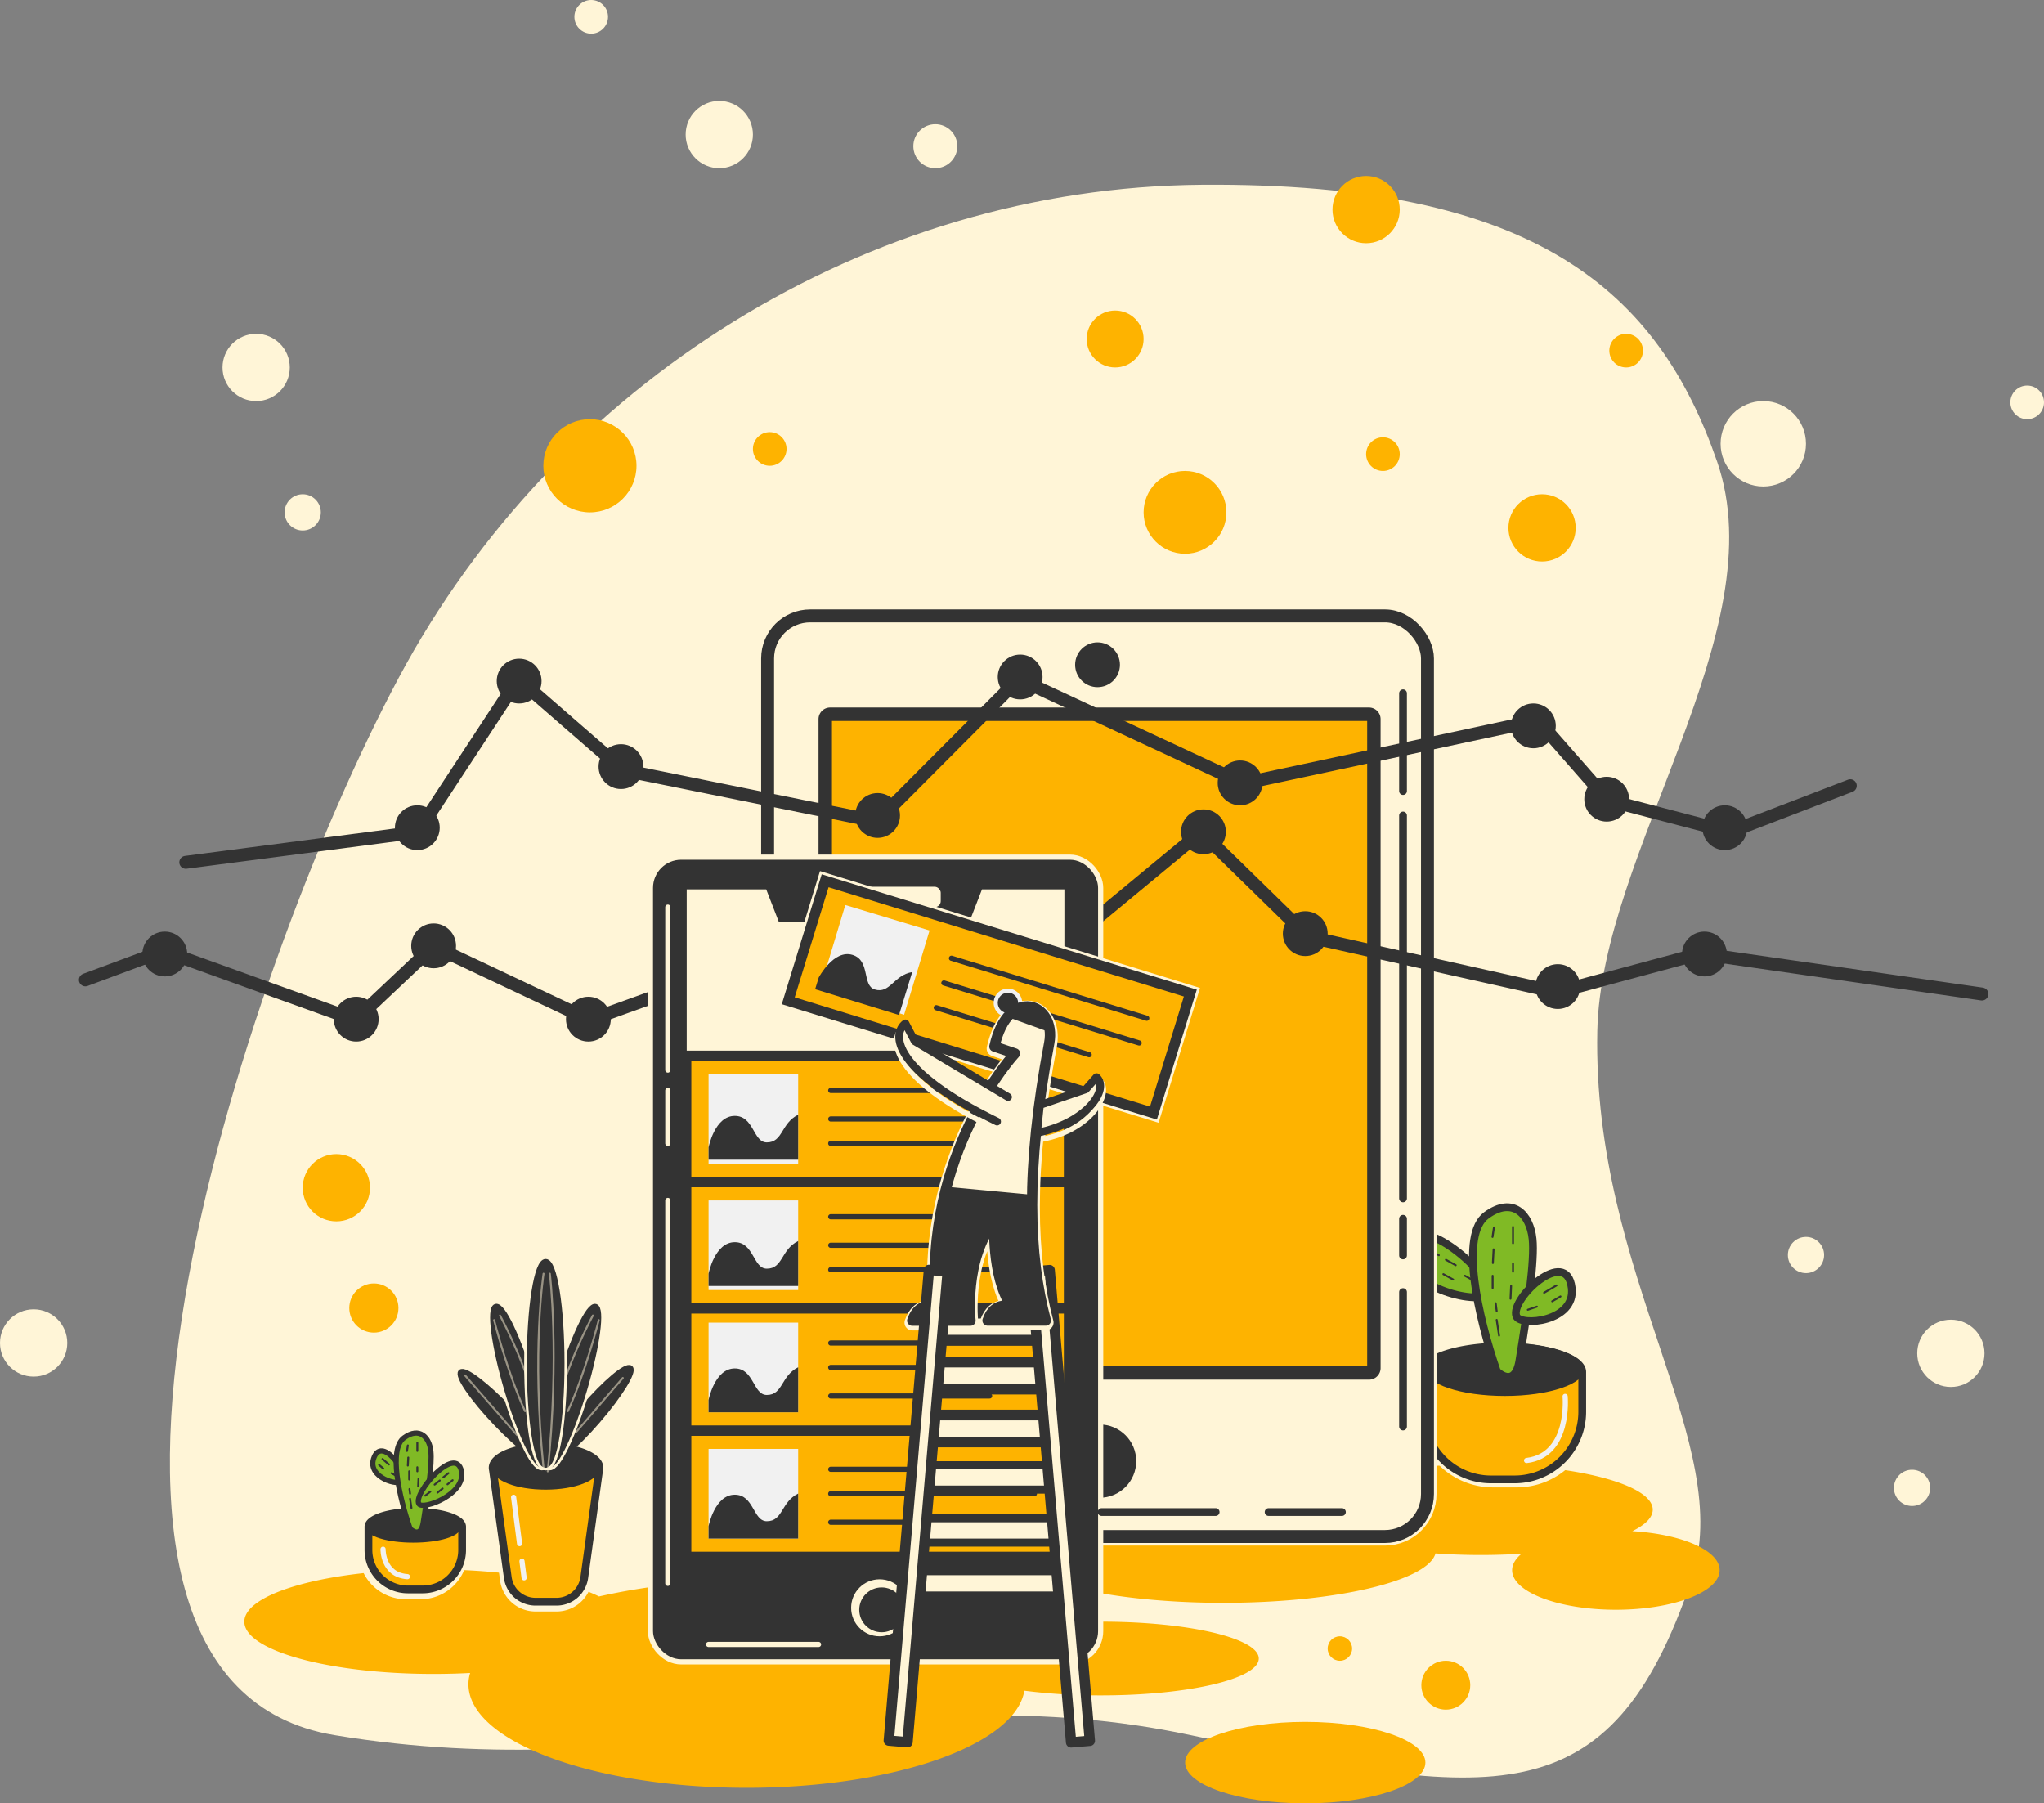 <svg xmlns="http://www.w3.org/2000/svg" width="790" height="696.91" viewBox="0 0 790 696.91">
  <rect x="0" y="0" width="790" height="696.91" fill="#808080" stroke="none"/>
  <g id="グループ_20" data-name="グループ 20" transform="translate(-990 -197)">
    <path id="パス_53" data-name="パス 53" d="M6388.125,362.895c60.832-113.98,180.871-189.5,310.4-190.492s176.41,41.468,199.133,107-44.922,150.984-46.307,220.125c-1.9,95.077,54.164,159.65,36.3,212.324-31.348,92.41-76.672,84.543-193.488,59.7s-204.777,20.91-330.891,0S6327.293,476.875,6388.125,362.895Z" transform="translate(-5244 96)" fill="#fff5d7"/>
    <circle id="楕円形_42" data-name="楕円形 42" cx="7" cy="7" r="7" transform="translate(1100 388)" fill="#fff5d7"/>
    <circle id="楕円形_98" data-name="楕円形 98" cx="7" cy="7" r="7" transform="translate(1681 675)" fill="#fff5d7"/>
    <circle id="楕円形_99" data-name="楕円形 99" cx="7" cy="7" r="7" transform="translate(1722 765)" fill="#fff5d7"/>
    <circle id="楕円形_46" data-name="楕円形 46" cx="8.5" cy="8.5" r="8.5" transform="translate(1343 245)" fill="#fff5d7"/>
    <circle id="楕円形_47" data-name="楕円形 47" cx="6.5" cy="6.5" r="6.5" transform="translate(1212 197)" fill="#fff5d7"/>
    <circle id="楕円形_48" data-name="楕円形 48" cx="6.5" cy="6.5" r="6.5" transform="translate(1767 346)" fill="#fff5d7"/>
    <circle id="楕円形_45" data-name="楕円形 45" cx="13" cy="13" r="13" transform="translate(1731 707)" fill="#fff5d7"/>
    <circle id="楕円形_49" data-name="楕円形 49" cx="16.5" cy="16.5" r="16.5" transform="translate(1655 352)" fill="#fff5d7"/>
    <circle id="楕円形_44" data-name="楕円形 44" cx="13" cy="13" r="13" transform="translate(1255 236)" fill="#fff5d7"/>
    <circle id="楕円形_50" data-name="楕円形 50" cx="9.5" cy="9.5" r="9.5" transform="translate(1125 693)" fill="#feb300"/>
    <circle id="楕円形_51" data-name="楕円形 51" cx="13" cy="13" r="13" transform="translate(1107 643)" fill="#feb300"/>
    <circle id="楕円形_52" data-name="楕円形 52" cx="13" cy="13" r="13" transform="translate(1573 388)" fill="#feb300"/>
    <circle id="楕円形_58" data-name="楕円形 58" cx="11" cy="11" r="11" transform="translate(1410 317)" fill="#feb300"/>
    <circle id="楕円形_56" data-name="楕円形 56" cx="16" cy="16" r="16" transform="translate(1432 379)" fill="#feb300"/>
    <circle id="楕円形_55" data-name="楕円形 55" cx="6.5" cy="6.5" r="6.5" transform="translate(1518 366)" fill="#feb300"/>
    <circle id="楕円形_59" data-name="楕円形 59" cx="6.5" cy="6.5" r="6.5" transform="translate(1612 326)" fill="#feb300"/>
    <circle id="楕円形_57" data-name="楕円形 57" cx="6.5" cy="6.5" r="6.5" transform="translate(1281 364)" fill="#feb300"/>
    <circle id="楕円形_54" data-name="楕円形 54" cx="13" cy="13" r="13" transform="translate(1505 265)" fill="#feb300"/>
    <circle id="楕円形_53" data-name="楕円形 53" cx="18" cy="18" r="18" transform="translate(1200 359)" fill="#feb300"/>
    <circle id="楕円形_43" data-name="楕円形 43" cx="13" cy="13" r="13" transform="translate(1076 326)" fill="#fff5d7"/>
    <circle id="楕円形_97" data-name="楕円形 97" cx="13" cy="13" r="13" transform="translate(990 703)" fill="#fff5d7"/>
    <g id="hero" transform="translate(1020.5 431.509)">
      <path id="パス_54" data-name="パス 54" d="M541.9,417.386c5.036-2.472,7.9-5.3,7.9-8.308,0-9.668-29.731-17.519-66.461-17.519-32.4,0-59.368,6.127-65.2,14.227a302.7,302.7,0,0,0-34.331-1.88c-45.453,0-82.3,9.221-82.3,20.592s36.844,20.592,82.3,20.592c43.459,0,79.026-8.432,82.038-19.107,5.566.395,11.423.613,17.477.613,5.441,0,10.727-.177,15.795-.5-2.347,1.942-3.666,4.1-3.666,6.376,0,8.443,17.955,15.286,40.1,15.286s40.095-6.843,40.095-15.286C575.7,424.853,561.05,418.529,541.9,417.386Z" transform="translate(58.476 -60.17)" fill="#feb300"/>
      <path id="パス_55" data-name="パス 55" d="M486.707,347.3c-16.958,0-30.7,4.413-30.7,9.865v15.369a26.148,26.148,0,0,0,26.138,26.148h9.159a26.148,26.148,0,0,0,26.138-26.148V357.165C517.4,351.713,503.664,347.3,486.707,347.3Z" transform="translate(64.417 -61.871)" fill="none" stroke="#fff5d7" stroke-miterlimit="10" stroke-width="7"/>
      <path id="パス_56" data-name="パス 56" d="M485.947,347.71c-16.948,0-30.7,4.424-30.7,9.876v15.348a26.138,26.138,0,0,0,26.138,26.138h9.118a26.138,26.138,0,0,0,26.138-26.138V357.565C516.643,352.165,502.9,347.71,485.947,347.71Z" transform="translate(64.388 -61.856)" fill="#feb300" stroke="#333" stroke-miterlimit="10" stroke-width="3"/>
      <ellipse id="楕円形_100" data-name="楕円形 100" cx="30.697" cy="10.229" rx="30.697" ry="10.229" transform="translate(520.427 284.504)" fill="#333"/>
      <path id="パス_57" data-name="パス 57" d="M480.371,328.769c2.866-7.518-30.707-35.1-31.361-16.709C448.46,327.709,478.616,333.379,480.371,328.769Z" transform="translate(64.147 -63.465)" fill="#80ba25" stroke="#333" stroke-miterlimit="10" stroke-width="3"/>
      <line id="線_5" data-name="線 5" x2="3.78" y2="2.098" transform="translate(521.839 248.481)" fill="none" stroke="#333" stroke-linecap="round" stroke-miterlimit="10" stroke-width="0.75"/>
      <line id="線_6" data-name="線 6" x2="3.78" y2="2.098" transform="translate(528.34 252.333)" fill="none" stroke="#333" stroke-linecap="round" stroke-miterlimit="10" stroke-width="0.75"/>
      <line id="線_7" data-name="線 7" x2="3.79" y2="2.098" transform="translate(535.671 258.512)" fill="none" stroke="#333" stroke-linecap="round" stroke-miterlimit="10" stroke-width="0.75"/>
      <line id="線_8" data-name="線 8" x2="3.78" y2="2.098" transform="translate(519.907 253.548)" fill="none" stroke="#333" stroke-linecap="round" stroke-miterlimit="10" stroke-width="0.75"/>
      <line id="線_9" data-name="線 9" x2="3.79" y2="2.098" transform="translate(527.353 257.889)" fill="none" stroke="#333" stroke-linecap="round" stroke-miterlimit="10" stroke-width="0.75"/>
      <path id="パス_58" data-name="パス 58" d="M482.922,359.247c-7.342-21.164-14.372-52.66-4.05-60.23s16.9-.27,17.861,9.107c.852,8.245-1.776,26.595-5.088,47.063C489.849,366.277,482.922,359.247,482.922,359.247Z" transform="translate(65.096 -63.849)" fill="#80ba25" stroke="#333" stroke-miterlimit="10" stroke-width="3"/>
      <line id="線_10" data-name="線 10" x1="0.55" y2="3.666" transform="translate(546.357 239.83)" fill="none" stroke="#333" stroke-linecap="round" stroke-miterlimit="10" stroke-width="0.75"/>
      <line id="線_11" data-name="線 11" x1="0.28" y2="5.296" transform="translate(546.492 248.294)" fill="none" stroke="#333" stroke-linecap="round" stroke-miterlimit="10" stroke-width="0.75"/>
      <line id="線_12" data-name="線 12" x1="0.218" y2="4.943" transform="translate(553.314 262.458)" fill="none" stroke="#333" stroke-linecap="round" stroke-miterlimit="10" stroke-width="0.75"/>
      <line id="線_13" data-name="線 13" y2="4.715" transform="translate(546.398 258.533)" fill="none" stroke="#333" stroke-linecap="round" stroke-miterlimit="10" stroke-width="0.75"/>
      <path id="パス_59" data-name="パス 59" d="M489.847,337.052c-2.482-6.719,19.4-27.176,21.4-10.935C512.859,339.232,491.363,341.174,489.847,337.052Z" transform="translate(65.71 -62.921)" fill="#80ba25" stroke="#333" stroke-miterlimit="10" stroke-width="3"/>
      <line id="線_14" data-name="線 14" x1="3.198" y2="1.88" transform="translate(569.421 266.518)" fill="none" stroke="#333" stroke-linecap="round" stroke-miterlimit="10" stroke-width="0.75"/>
      <line id="線_15" data-name="線 15" x1="4.787" y2="2.825" transform="translate(566.285 262.261)" fill="none" stroke="#333" stroke-linecap="round" stroke-miterlimit="10" stroke-width="0.75"/>
      <line id="線_16" data-name="線 16" x1="3.51" y2="1.194" transform="translate(559.992 270.465)" fill="none" stroke="#333" stroke-linecap="round" stroke-miterlimit="10" stroke-width="0.75"/>
      <line id="線_17" data-name="線 17" x2="0.924" y2="6.075" transform="translate(547.966 275.574)" fill="none" stroke="#333" stroke-linecap="round" stroke-miterlimit="10" stroke-width="0.75"/>
      <line id="線_18" data-name="線 18" y2="3.147" transform="translate(554.27 253.808)" fill="none" stroke="#333" stroke-linecap="round" stroke-miterlimit="10" stroke-width="0.75"/>
      <line id="線_19" data-name="線 19" y2="6.293" transform="translate(554.27 239.643)" fill="none" stroke="#333" stroke-linecap="round" stroke-miterlimit="10" stroke-width="0.75"/>
      <line id="線_20" data-name="線 20" x2="0.384" y2="3.012" transform="translate(547.582 269.146)" fill="none" stroke="#333" stroke-linecap="round" stroke-miterlimit="10" stroke-width="0.75"/>
      <path id="パス_60" data-name="パス 60" d="M347.592,450.868c-17.124,0-32.587,1.651-43.615,4.31C285.43,443.131,250.59,435,210.62,435a254.122,254.122,0,0,0-57.115,6.117c-12.461-6.231-36.439-10.447-64-10.447-40.365,0-73.086,9.035-73.086,20.2s32.722,20.187,73.086,20.187c4.85,0,9.6-.125,14.185-.374a15.245,15.245,0,0,0-.654,4.351c0,22.119,48.153,40.032,107.542,40.032,57.115,0,103.845-16.615,107.313-37.53a231.477,231.477,0,0,0,29.689,1.807c33.635,0,60.915-6.376,60.915-14.237S381.227,450.868,347.592,450.868Z" transform="translate(47.515 -58.666)" fill="#feb300"/>
      <rect id="長方形_51" data-name="長方形 51" width="255.033" height="355.783" rx="16.43" transform="translate(266.183 3.5)" fill="none" stroke="#fff5d7" stroke-miterlimit="10" stroke-width="7"/>
      <rect id="長方形_52" data-name="長方形 52" width="255.033" height="355.783" rx="16.43" transform="translate(266.183 3.5)" fill="#fff5d7" stroke="#333" stroke-miterlimit="10" stroke-width="5"/>
      <rect id="長方形_53" data-name="長方形 53" width="212.051" height="254.566" rx="1.83" transform="translate(288.458 41.518)" fill="#feb300"/>
      <path id="パス_61" data-name="パス 61" d="M442.181,115.112V364.475H235.322V115.112H442.181m.706-5.192H234.626a4.486,4.486,0,0,0-4.5,4.486V365.171a4.5,4.5,0,0,0,4.5,4.5H442.877a4.486,4.486,0,0,0,4.486-4.5V114.406a4.476,4.476,0,0,0-4.486-4.486Z" transform="translate(55.732 -70.998)" fill="#333"/>
      <circle id="楕円形_101" data-name="楕円形 101" cx="14.164" cy="14.164" r="14.164" transform="translate(380.319 315.99)" fill="#333"/>
      <circle id="楕円形_102" data-name="楕円形 102" cx="8.661" cy="8.661" r="8.661" transform="translate(385.034 13.729)" fill="#333"/>
      <path id="パス_62" data-name="パス 62" d="M2.5,141.076l30.188-11.215,74.156,26.7,30.188-28.505L197.4,156.559l119.931-43.148,49.223,26.055L433.675,83.93l41.393,40.448,96.1,21.465L626.66,130.9,735.5,146.549" transform="translate(0 3.093)" fill="none" stroke="#333" stroke-linecap="round" stroke-miterlimit="10" stroke-width="5"/>
      <path id="パス_63" data-name="パス 63" d="M39.87,97.844,129.55,86.12l38.807-59.15L208.888,62.2l98.071,19.834L361.852,26.97l86.773,40.406L562.459,43,589.5,73.825l47.114,12.3L683.19,68.238" transform="translate(1.437 0.902)" fill="none" stroke="#333" stroke-linecap="round" stroke-miterlimit="10" stroke-width="5"/>
      <rect id="長方形_54" data-name="長方形 54" width="170.015" height="306.976" rx="9.87" transform="translate(222.89 98.747)" fill="none" stroke="#fff5d7" stroke-miterlimit="10" stroke-width="6"/>
      <rect id="長方形_55" data-name="長方形 55" width="170.015" height="306.976" rx="9.87" transform="translate(222.89 98.747)" fill="#333" stroke="#333" stroke-miterlimit="10" stroke-width="2"/>
      <path id="パス_64" data-name="パス 64" d="M339.788,104.31l-4.891,12.6H262.641l-4.891-12.6H225.34V364.068H373.319V104.31Z" transform="translate(8.568 3.876)" fill="#fff5d7" stroke="#333" stroke-miterlimit="10" stroke-width="2"/>
      <rect id="長方形_56" data-name="長方形 56" width="147.979" height="48.807" transform="translate(234.697 318.348)" fill="#feb300" stroke="#333" stroke-miterlimit="10" stroke-width="4"/>
      <rect id="長方形_57" data-name="長方形 57" width="34.632" height="34.632" transform="translate(243.358 325.44)" fill="#f1f1f1"/>
      <path id="パス_65" data-name="パス 65" d="M223.832,402.44c-6.719,3.323-5.8,10.686-12.119,10.686-5.348,0-4.912-10.239-12.378-10.239-7.788,0-10.135,12.181-10.135,12.181v4.756h34.632Z" transform="translate(54.158 -59.751)" fill="#333"/>
      <line id="線_21" data-name="線 21" x2="78.714" transform="translate(290.576 333.312)" fill="none" stroke="#333" stroke-linecap="round" stroke-miterlimit="10" stroke-width="2"/>
      <line id="線_22" data-name="線 22" x2="78.714" transform="translate(290.576 342.751)" fill="none" stroke="#333" stroke-linecap="round" stroke-miterlimit="10" stroke-width="2"/>
      <line id="線_23" data-name="線 23" x2="61.404" transform="translate(290.576 353.769)" fill="none" stroke="#333" stroke-linecap="round" stroke-miterlimit="10" stroke-width="2"/>
      <rect id="長方形_58" data-name="長方形 58" width="147.979" height="48.807" transform="translate(234.697 269.551)" fill="#feb300" stroke="#333" stroke-miterlimit="10" stroke-width="4"/>
      <rect id="長方形_59" data-name="長方形 59" width="34.632" height="34.632" transform="translate(243.358 276.633)" fill="#f1f1f1"/>
      <path id="パス_66" data-name="パス 66" d="M223.832,355.44c-6.719,3.323-5.8,10.7-12.119,10.7-5.348,0-4.912-10.249-12.378-10.249-7.788,0-10.135,12.191-10.135,12.191v4.746h34.632Z" transform="translate(54.158 -61.558)" fill="#333"/>
      <line id="線_24" data-name="線 24" x2="78.714" transform="translate(290.576 284.504)" fill="none" stroke="#333" stroke-linecap="round" stroke-miterlimit="10" stroke-width="2"/>
      <line id="線_25" data-name="線 25" x2="78.714" transform="translate(290.576 293.954)" fill="none" stroke="#333" stroke-linecap="round" stroke-miterlimit="10" stroke-width="2"/>
      <line id="線_26" data-name="線 26" x2="61.404" transform="translate(290.576 304.972)" fill="none" stroke="#333" stroke-linecap="round" stroke-miterlimit="10" stroke-width="2"/>
      <rect id="長方形_60" data-name="長方形 60" width="147.979" height="48.807" transform="translate(234.697 222.322)" fill="#feb300" stroke="#333" stroke-miterlimit="10" stroke-width="4"/>
      <rect id="長方形_61" data-name="長方形 61" width="34.632" height="34.632" transform="translate(243.358 229.404)" fill="#f1f1f1"/>
      <path id="パス_67" data-name="パス 67" d="M223.832,308.45c-6.719,3.323-5.8,10.686-12.119,10.686-5.348,0-4.912-10.239-12.378-10.239-7.788,0-10.135,12.181-10.135,12.181v4.756h34.632Z" transform="translate(54.158 -63.365)" fill="#333"/>
      <line id="線_27" data-name="線 27" x2="77.146" transform="translate(290.576 235.708)" fill="none" stroke="#333" stroke-linecap="round" stroke-miterlimit="10" stroke-width="2"/>
      <line id="線_28" data-name="線 28" x2="75.568" transform="translate(290.576 246.726)" fill="none" stroke="#333" stroke-linecap="round" stroke-miterlimit="10" stroke-width="2"/>
      <line id="線_29" data-name="線 29" x2="61.404" transform="translate(290.576 256.165)" fill="none" stroke="#333" stroke-linecap="round" stroke-miterlimit="10" stroke-width="2"/>
      <rect id="長方形_62" data-name="長方形 62" width="147.979" height="48.807" transform="translate(234.697 173.515)" fill="#feb300" stroke="#333" stroke-miterlimit="10" stroke-width="4"/>
      <rect id="長方形_63" data-name="長方形 63" width="34.632" height="34.632" transform="translate(243.358 180.608)" fill="#f1f1f1"/>
      <path id="パス_68" data-name="パス 68" d="M223.832,261.45c-6.719,3.323-5.8,10.7-12.119,10.7-5.348,0-4.912-10.25-12.378-10.25-7.788,0-10.135,12.191-10.135,12.191v4.746h34.632Z" transform="translate(54.158 -65.172)" fill="#333"/>
      <line id="線_30" data-name="線 30" x2="78.714" transform="translate(290.576 186.901)" fill="none" stroke="#333" stroke-linecap="round" stroke-miterlimit="10" stroke-width="2"/>
      <line id="線_31" data-name="線 31" x2="78.714" transform="translate(290.576 197.919)" fill="none" stroke="#333" stroke-linecap="round" stroke-miterlimit="10" stroke-width="2"/>
      <line id="線_32" data-name="線 32" x2="61.404" transform="translate(290.576 207.368)" fill="none" stroke="#333" stroke-linecap="round" stroke-miterlimit="10" stroke-width="2"/>
      <path id="パス_69" data-name="パス 69" d="M311.1,368.418l.706-9.408h56.367l.717,9.408Z" transform="translate(11.866 13.669)" fill="#fff5d7"/>
      <path id="パス_70" data-name="パス 70" d="M321.562,432.935l.478,6.293H267.6l.478-6.293h53.48m2.887-3.115H265.185l-.218,2.876-.478,6.3-.249,3.344h61.154L325.145,439l-.478-6.3-.218-2.876Z" transform="translate(57.043 -58.698)" fill="#333"/>
      <path id="パス_71" data-name="パス 71" d="M318.92,273.457,319.46,263h40.468l.54,10.457Z" transform="translate(12.166 9.978)" fill="#fff5d7"/>
      <path id="パス_72" data-name="パス 72" d="M312.8,337.464l.322,6.3H275.952l.322-6.3H312.8m3.946-4.154H272.328l-.2,3.946-.332,6.293-.218,4.372H317.5l-.228-4.372-.322-6.293-.208-3.946Z" transform="translate(57.326 -62.409)" fill="#333"/>
      <path id="パス_73" data-name="パス 73" d="M317.69,291.647l.582-10.447h42.94l.571,10.447Z" transform="translate(12.119 10.677)" fill="#fff5d7"/>
      <path id="パス_74" data-name="パス 74" d="M314.09,355.654l.343,6.3h-39.7l.343-6.3H314.09m3.925-4.154H271.15l-.218,3.925-.343,6.3-.249,4.382h48.454l-.239-4.382-.353-6.3-.218-3.925Z" transform="translate(57.278 -61.71)" fill="#333"/>
      <path id="パス_75" data-name="パス 75" d="M315.71,311.357l.633-10.457h46.948l.633,10.457Z" transform="translate(12.043 11.435)" fill="#fff5d7"/>
      <path id="パス_76" data-name="パス 76" d="M316.181,375.364l.384,6.3h-43.8l.384-6.3h43.033m3.9-4.154H269.2l-.177,3.936-.415,6.231-.27,4.413h52.608l-.27-4.413-.353-6.231-.239-3.9Z" transform="translate(57.201 -60.952)" fill="#333"/>
      <path id="パス_77" data-name="パス 77" d="M314.38,329.008,315,319.6h49.731l.623,9.408Z" transform="translate(11.992 12.154)" fill="#fff5d7"/>
      <path id="パス_78" data-name="パス 78" d="M318.092,393.515l.426,6.3H270.873l.415-6.3h46.8m2.918-3.115H268.371l-.2,2.908-.415,6.3-.218,3.323h54.3l-.218-3.323-.415-6.3-.2-2.908Z" transform="translate(57.17 -60.214)" fill="#333"/>
      <path id="パス_79" data-name="パス 79" d="M313.1,348.719l.665-9.419h52.307l.665,9.419Z" transform="translate(11.942 12.911)" fill="#fff5d7"/>
      <path id="パス_80" data-name="パス 80" d="M319.45,413.225l.436,6.3H269.594l.447-6.3H319.45m2.9-3.115H267.133l-.208,2.9-.436,6.3-.239,3.333h56.98l-.239-3.333-.436-6.3-.208-2.9Z" transform="translate(57.121 -59.456)" fill="#333"/>
      <rect id="長方形_64" data-name="長方形 64" width="31.486" height="7.871" rx="2.32" transform="translate(301.605 108.186)" fill="#fff5d7"/>
      <circle id="楕円形_103" data-name="楕円形 103" cx="11.018" cy="11.018" r="11.018" transform="translate(298.458 375.815)" fill="#fff5d7"/>
      <circle id="楕円形_104" data-name="楕円形 104" cx="8.661" cy="8.661" r="8.661" transform="translate(301.594 378.962)" fill="#333"/>
      <rect id="長方形_65" data-name="長方形 65" width="7.269" height="182.643" transform="matrix(-0.996, 0.085, -0.085, -0.996, 390.718, 438.231)" fill="#fff5d7" stroke="#333" stroke-linejoin="round" stroke-width="4"/>
      <rect id="長方形_66" data-name="長方形 66" width="147.668" height="48.516" transform="translate(288.412 105.875) rotate(17.09)" fill="none" stroke="#fff5d7" stroke-miterlimit="10" stroke-width="6"/>
      <rect id="長方形_67" data-name="長方形 67" width="147.668" height="48.516" transform="translate(288.412 105.875) rotate(17.09)" fill="#feb300" stroke="#333" stroke-miterlimit="10" stroke-width="4"/>
      <rect id="長方形_68" data-name="長方形 68" width="34.012" height="34.012" transform="translate(296.212 115.241) rotate(16.809)" fill="#f1f1f1"/>
      <path id="パス_81" data-name="パス 81" d="M266.39,208.606c-7.269,1.246-8.578,8.557-14.486,6.74-5.016-1.547-1.589-11.215-8.578-13.365-7.269-2.243-13.074,8.733-13.074,8.733l-1.392,4.538,32.42,9.969Z" transform="translate(55.683 -67.47)" fill="#333"/>
      <line id="線_33" data-name="線 33" x2="75.475" y2="23.199" transform="translate(337.244 135.798)" fill="none" stroke="#333" stroke-linecap="round" stroke-miterlimit="10" stroke-width="2"/>
      <line id="線_34" data-name="線 34" x2="75.475" y2="23.199" transform="translate(334.305 145.363)" fill="none" stroke="#333" stroke-linecap="round" stroke-miterlimit="10" stroke-width="2"/>
      <line id="線_35" data-name="線 35" x2="59.088" y2="18.162" transform="translate(331.367 154.927)" fill="none" stroke="#333" stroke-linecap="round" stroke-miterlimit="10" stroke-width="2"/>
      <path id="パス_82" data-name="パス 82" d="M304.71,240.094s-35.733,38.423-30.437,97.936c0,0-6.615-2.648-9.263,5.3h22.5s-2.648-23.822,9.263-38.423c0,0-1.329,21.174,6.615,33.085,0,0-6.615-2.648-9.263,5.3h22.5c-6.625-25.151-7.944-58.236,1.319-107.2,2.949-15.577-15.878-22.5-21.174,1.319Z" transform="translate(57.073 -66.693)" fill="none" stroke="#fff5d7" stroke-linejoin="round" stroke-width="6"/>
      <path id="パス_83" data-name="パス 83" d="M333.49,253.223l2.025-4.673c5.192,4.652-2.9,19.191-22,22.846l.145-12.088Z" transform="translate(58.938 -65.668)" fill="none" stroke="#fff5d7" stroke-linejoin="round" stroke-width="2"/>
      <circle id="楕円形_105" data-name="楕円形 105" cx="5.514" cy="5.514" r="5.514" transform="translate(353.548 147.543)" fill="#f1f1f1"/>
      <path id="パス_84" data-name="パス 84" d="M304.71,239.334s-35.733,38.423-30.437,97.936c0,0-6.615-2.648-9.263,5.3h22.5s-2.648-23.822,9.263-38.423c0,0-1.329,21.174,6.615,33.085,0,0-6.615-2.648-9.263,5.3h22.5c-6.625-25.141-7.944-58.236,1.319-107.2,2.949-15.577-15.878-22.5-21.174,1.319Z" transform="translate(57.073 -66.722)" fill="#fff5d7" stroke="#333" stroke-linejoin="round" stroke-width="4"/>
      <path id="パス_85" data-name="パス 85" d="M295.8,267.343c-40.572-19.834-39.253-34.736-33.957-38.7l1.308,6.6,38.34,21.807" transform="translate(56.848 -66.434)" fill="none" stroke="#fff5d7" stroke-linecap="round" stroke-linejoin="round" stroke-width="2"/>
      <path id="パス_86" data-name="パス 86" d="M297.981,265.4c-40.572-19.834-40.728-33.947-35.432-37.924l3.635,6.916,36.034,21.517" transform="translate(56.886 -66.478)" fill="#fff5d7" stroke="#333" stroke-linecap="round" stroke-linejoin="round" stroke-width="3"/>
      <path id="パス_87" data-name="パス 87" d="M330.287,252.174l4.154-4.7c5.192,4.642-3.884,17.841-22.991,21.5l1.122-10.748Z" transform="translate(58.858 -65.71)" fill="#fff5d7" stroke="#333" stroke-linejoin="round" stroke-width="3"/>
      <path id="パス_88" data-name="パス 88" d="M300.66,225.3l16.169,5.826C316.039,222.02,307.1,217.867,300.66,225.3Z" transform="translate(58.444 -66.709)" fill="#333"/>
      <path id="パス_89" data-name="パス 89" d="M311.366,292.325l-33.158-3.115a133.9,133.9,0,0,0-3.936,46.221s-6.615-2.648-9.263,5.3h22.5s-2.648-23.822,9.263-38.423c0,0-1.329,21.174,6.615,33.085,0,0-6.615-2.648-9.263,5.3h22.5C313.09,327.28,311.065,311.547,311.366,292.325Z" transform="translate(57.073 -64.105)" fill="#333" stroke="#333" stroke-linejoin="round" stroke-width="2"/>
      <circle id="楕円形_106" data-name="楕円形 106" cx="3.936" cy="3.936" r="3.936" transform="translate(355.126 149.122)" fill="#333"/>
      <path id="パス_90" data-name="パス 90" d="M75.694,398.117c2.077-3.614-8.308-17.654-11.174-8.484C62.236,397.006,74.375,400.319,75.694,398.117Z" transform="translate(49.353 -60.361)" fill="#80ba25" stroke="#333" stroke-miterlimit="10" stroke-width="2"/>
      <path id="パス_91" data-name="パス 91" d="M79.96,410c-10,0-18.1,2.575-18.1,5.763v8.972A15.255,15.255,0,0,0,77.115,439.99h5.66a15.255,15.255,0,0,0,15.255-15.255v-8.972C98.06,412.575,89.96,410,79.96,410Z" transform="translate(49.262 -59.461)" fill="none" stroke="#fff5d7" stroke-miterlimit="10" stroke-width="6"/>
      <path id="パス_92" data-name="パス 92" d="M80.721,409.24c-10,0-18.111,2.575-18.111,5.763v8.972A15.255,15.255,0,0,0,77.875,439.23h5.691a15.255,15.255,0,0,0,15.255-15.255V415C98.821,411.815,90.721,409.24,80.721,409.24Z" transform="translate(49.291 -59.49)" fill="#feb300" stroke="#333" stroke-miterlimit="10" stroke-width="3"/>
      <ellipse id="楕円形_107" data-name="楕円形 107" cx="18.1" cy="5.514" rx="18.1" ry="5.514" transform="translate(111.122 350.623)" fill="#333"/>
      <path id="パス_93" data-name="パス 93" d="M78.33,416.888c-4.289-12.358-8.391-30.738-2.368-35.131s9.865-.156,10.384,5.317c.5,4.808-1.038,15.525-2.97,27.477C82.349,421,78.33,416.888,78.33,416.888Z" transform="translate(49.687 -60.617)" fill="#80ba25" stroke="#333" stroke-miterlimit="10" stroke-width="2"/>
      <path id="パス_94" data-name="パス 94" d="M81.389,406.864c-2.378-4.05,14.3-23.168,16.449-12.638C99.686,403.177,82.853,409.356,81.389,406.864Z" transform="translate(50.004 -60.187)" fill="#80ba25" stroke="#333" stroke-miterlimit="10" stroke-width="2"/>
      <line id="線_36" data-name="線 36" x1="0.322" y2="2.139" transform="translate(126.802 324.09)" fill="none" stroke="#333" stroke-linecap="round" stroke-miterlimit="10" stroke-width="0.75"/>
      <line id="線_37" data-name="線 37" x1="0.166" y2="3.095" transform="translate(127.124 328.774)" fill="none" stroke="#333" stroke-linecap="round" stroke-miterlimit="10" stroke-width="0.75"/>
      <line id="線_38" data-name="線 38" x1="0.125" y2="2.887" transform="translate(131.112 337.05)" fill="none" stroke="#333" stroke-linecap="round" stroke-miterlimit="10" stroke-width="0.75"/>
      <line id="線_39" data-name="線 39" y2="3.157" transform="translate(127.644 334.09)" fill="none" stroke="#333" stroke-linecap="round" stroke-miterlimit="10" stroke-width="0.75"/>
      <line id="線_40" data-name="線 40" x2="1.651" y2="1.402" transform="translate(116.013 331.629)" fill="none" stroke="#333" stroke-linecap="round" stroke-miterlimit="10" stroke-width="0.75"/>
      <line id="線_41" data-name="線 41" x2="2.461" y2="2.118" transform="translate(117.342 329.334)" fill="none" stroke="#333" stroke-linecap="round" stroke-miterlimit="10" stroke-width="0.75"/>
      <line id="線_42" data-name="線 42" x2="1.89" y2="1.049" transform="translate(120.852 334.828)" fill="none" stroke="#333" stroke-linecap="round" stroke-miterlimit="10" stroke-width="0.75"/>
      <line id="線_43" data-name="線 43" x2="0.54" y2="3.541" transform="translate(127.986 344.703)" fill="none" stroke="#333" stroke-linecap="round" stroke-miterlimit="10" stroke-width="0.75"/>
      <line id="線_44" data-name="線 44" y2="1.568" transform="translate(130.79 332.522)" fill="none" stroke="#333" stroke-linecap="round" stroke-miterlimit="10" stroke-width="0.75"/>
      <line id="線_45" data-name="線 45" y2="3.147" transform="translate(130.79 323.072)" fill="none" stroke="#333" stroke-linecap="round" stroke-miterlimit="10" stroke-width="0.75"/>
      <line id="線_46" data-name="線 46" x1="1.973" y2="1.578" transform="translate(140.853 334.807)" fill="none" stroke="#333" stroke-linecap="round" stroke-miterlimit="10" stroke-width="0.75"/>
      <line id="線_47" data-name="線 47" x2="0.228" y2="1.765" transform="translate(127.758 340.944)" fill="none" stroke="#333" stroke-linecap="round" stroke-miterlimit="10" stroke-width="0.75"/>
      <line id="線_48" data-name="線 48" x1="1.983" y2="1.578" transform="translate(137.478 337.652)" fill="none" stroke="#333" stroke-linecap="round" stroke-miterlimit="10" stroke-width="0.75"/>
      <line id="線_49" data-name="線 49" x1="1.973" y2="1.578" transform="translate(133.853 341.92)" fill="none" stroke="#333" stroke-linecap="round" stroke-miterlimit="10" stroke-width="0.75"/>
      <line id="線_50" data-name="線 50" x1="1.983" y2="1.578" transform="translate(142.452 337.538)" fill="none" stroke="#333" stroke-linecap="round" stroke-miterlimit="10" stroke-width="0.75"/>
      <line id="線_51" data-name="線 51" x1="1.983" y2="1.578" transform="translate(138.578 340.757)" fill="none" stroke="#333" stroke-linecap="round" stroke-miterlimit="10" stroke-width="0.75"/>
      <path id="パス_95" data-name="パス 95" d="M150.118,393.909c0-4.465-9.242-8.09-20.644-8.09s-20.634,3.624-20.634,8.09a3.449,3.449,0,0,0,.114.862l5.732,41.538a10.821,10.821,0,0,0,10.727,9.346h8.121a10.821,10.821,0,0,0,10.727-9.346l5.732-41.538a3.458,3.458,0,0,0,.125-.862Z" transform="translate(51.068 -60.39)" fill="none" stroke="#fff5d7" stroke-miterlimit="10" stroke-width="6"/>
      <path id="パス_96" data-name="パス 96" d="M150.118,393.15c0-4.465-9.242-8.09-20.644-8.09s-20.634,3.624-20.634,8.09a3.449,3.449,0,0,0,.114.862l5.732,41.538a10.821,10.821,0,0,0,10.727,9.346h8.121a10.821,10.821,0,0,0,10.727-9.346l5.732-41.538a3.459,3.459,0,0,0,.125-.862Z" transform="translate(51.068 -60.419)" fill="#feb300" stroke="#333" stroke-miterlimit="10" stroke-width="3"/>
      <ellipse id="楕円形_108" data-name="楕円形 108" cx="20.468" cy="7.871" rx="20.468" ry="7.871" transform="translate(159.919 325.44)" fill="#333"/>
      <ellipse id="楕円形_109" data-name="楕円形 109" cx="23.687" cy="3.79" rx="23.687" ry="3.79" transform="translate(179.342 327.537) rotate(-49.2)" fill="#333" stroke="#333" stroke-miterlimit="10" stroke-width="2"/>
      <ellipse id="楕円形_110" data-name="楕円形 110" cx="3.79" cy="23.635" rx="3.79" ry="23.635" transform="translate(144.822 298.325) rotate(-43.6)" fill="#333" stroke="#333" stroke-miterlimit="10" stroke-width="2"/>
      <line id="線_52" data-name="線 52" y1="20.873" x2="18.017" transform="translate(192.194 298.015)" fill="none" stroke="#fff5d7" stroke-linecap="round" stroke-miterlimit="10" stroke-width="0.75" opacity="0.5"/>
      <line id="線_53" data-name="線 53" x2="20.136" y2="23.116" transform="translate(149.254 297.039)" fill="none" stroke="#fff5d7" stroke-linecap="round" stroke-miterlimit="10" stroke-width="0.75" opacity="0.5"/>
      <ellipse id="楕円形_111" data-name="楕円形 111" cx="5.016" cy="31.963" rx="5.016" ry="31.963" transform="matrix(0.959, -0.283, 0.283, 0.959, 156.312, 271.794)" fill="none" stroke="#fff5d7" stroke-miterlimit="10" stroke-width="4"/>
      <ellipse id="楕円形_112" data-name="楕円形 112" cx="5.016" cy="31.963" rx="5.016" ry="31.963" transform="matrix(0.959, -0.283, 0.283, 0.959, 156.312, 271.794)" fill="#333" stroke="#333" stroke-miterlimit="10" stroke-width="2"/>
      <ellipse id="楕円形_113" data-name="楕円形 113" cx="31.963" cy="5.016" rx="31.963" ry="5.016" transform="matrix(0.283, -0.959, 0.959, 0.283, 176.775, 330.282)" fill="none" stroke="#fff5d7" stroke-miterlimit="10" stroke-width="4"/>
      <ellipse id="楕円形_114" data-name="楕円形 114" cx="31.963" cy="5.016" rx="31.963" ry="5.016" transform="matrix(0.283, -0.959, 0.959, 0.283, 176.775, 330.282)" fill="#333" stroke="#333" stroke-miterlimit="10" stroke-width="2"/>
      <path id="パス_97" data-name="パス 97" d="M146.576,336.18a185.487,185.487,0,0,0-11.786,27.54" transform="translate(52.066 -62.299)" fill="none" stroke="#fff5d7" stroke-linecap="round" stroke-miterlimit="10" stroke-width="0.75" opacity="0.5"/>
      <path id="パス_98" data-name="パス 98" d="M148.783,337.89s-5.109,20.271-11.953,35.172" transform="translate(52.144 -62.233)" fill="none" stroke="#fff5d7" stroke-linecap="round" stroke-miterlimit="10" stroke-width="0.75" opacity="0.5"/>
      <path id="パス_99" data-name="パス 99" d="M111.58,336.18a185.486,185.486,0,0,1,11.786,27.54" transform="translate(51.174 -62.299)" fill="none" stroke="#fff5d7" stroke-linecap="round" stroke-miterlimit="10" stroke-width="0.75" opacity="0.5"/>
      <path id="パス_100" data-name="パス 100" d="M109.38,337.89s5.109,20.271,11.953,35.172" transform="translate(51.089 -62.233)" fill="none" stroke="#fff5d7" stroke-linecap="round" stroke-miterlimit="10" stroke-width="0.75" opacity="0.5"/>
      <ellipse id="楕円形_115" data-name="楕円形 115" cx="6.293" cy="39.357" rx="6.293" ry="39.357" transform="translate(174.093 253.019)" fill="none" stroke="#fff5d7" stroke-miterlimit="10" stroke-width="4"/>
      <ellipse id="楕円形_116" data-name="楕円形 116" cx="6.293" cy="39.357" rx="6.293" ry="39.357" transform="translate(174.093 253.019)" fill="#333" stroke="#333" stroke-miterlimit="10" stroke-width="2"/>
      <path id="パス_101" data-name="パス 101" d="M127.856,320.61s-4.621,29.918,0,75.225" transform="translate(51.72 -62.898)" fill="none" stroke="#fff5d7" stroke-linecap="round" stroke-miterlimit="10" stroke-width="0.75" opacity="0.5"/>
      <path id="パス_102" data-name="パス 102" d="M130.16,320.61s3.8,31.153-.82,76.419" transform="translate(51.856 -62.898)" fill="none" stroke="#fff5d7" stroke-linecap="round" stroke-miterlimit="10" stroke-width="0.75" opacity="0.5"/>
      <circle id="楕円形_117" data-name="楕円形 117" cx="8.661" cy="8.661" r="8.661" transform="translate(553.481 37.343)" fill="#333"/>
      <circle id="楕円形_118" data-name="楕円形 118" cx="8.661" cy="8.661" r="8.661" transform="translate(440.134 59.379)" fill="#333"/>
      <circle id="楕円形_119" data-name="楕円形 119" cx="8.661" cy="8.661" r="8.661" transform="translate(355.126 18.454)" fill="#333"/>
      <circle id="楕円形_120" data-name="楕円形 120" cx="8.661" cy="8.661" r="8.661" transform="translate(300.026 71.975)" fill="#333"/>
      <circle id="楕円形_121" data-name="楕円形 121" cx="8.661" cy="8.661" r="8.661" transform="translate(581.82 65.682)" fill="#333"/>
      <circle id="楕円形_122" data-name="楕円形 122" cx="8.661" cy="8.661" r="8.661" transform="translate(627.47 76.7)" fill="#333"/>
      <circle id="楕円形_123" data-name="楕円形 123" cx="8.661" cy="8.661" r="8.661" transform="translate(200.844 53.086)" fill="#333"/>
      <circle id="楕円形_124" data-name="楕円形 124" cx="8.661" cy="8.661" r="8.661" transform="translate(161.487 20.032)" fill="#333"/>
      <circle id="楕円形_125" data-name="楕円形 125" cx="8.661" cy="8.661" r="8.661" transform="translate(122.129 76.7)" fill="#333"/>
      <circle id="楕円形_126" data-name="楕円形 126" cx="8.661" cy="8.661" r="8.661" transform="translate(24.526 125.507)" fill="#333"/>
      <circle id="楕円形_127" data-name="楕円形 127" cx="8.661" cy="8.661" r="8.661" transform="translate(98.515 150.69)" fill="#333"/>
      <circle id="楕円形_128" data-name="楕円形 128" cx="8.661" cy="8.661" r="8.661" transform="translate(188.247 150.69)" fill="#333"/>
      <circle id="楕円形_129" data-name="楕円形 129" cx="8.661" cy="8.661" r="8.661" transform="translate(128.433 122.351)" fill="#333"/>
      <circle id="楕円形_130" data-name="楕円形 130" cx="8.661" cy="8.661" r="8.661" transform="translate(619.599 125.507)" fill="#333"/>
      <circle id="楕円形_131" data-name="楕円形 131" cx="8.661" cy="8.661" r="8.661" transform="translate(562.92 138.093)" fill="#333"/>
      <circle id="楕円形_132" data-name="楕円形 132" cx="8.661" cy="8.661" r="8.661" transform="translate(465.316 117.636)" fill="#333"/>
      <circle id="楕円形_133" data-name="楕円形 133" cx="8.661" cy="8.661" r="8.661" transform="translate(425.969 78.279)" fill="#333"/>
      <circle id="楕円形_134" data-name="楕円形 134" cx="9.45" cy="9.45" r="9.45" transform="translate(518.848 407.291)" fill="#feb300"/>
      <circle id="楕円形_135" data-name="楕円形 135" cx="4.725" cy="4.725" r="4.725" transform="translate(482.638 397.851)" fill="#feb300"/>
      <ellipse id="楕円形_136" data-name="楕円形 136" cx="46.439" cy="15.743" rx="46.439" ry="15.743" transform="translate(427.537 430.915)" fill="#feb300"/>
      <line id="線_54" data-name="線 54" y2="20.468" transform="translate(227.615 186.901)" fill="none" stroke="#fff5d7" stroke-linecap="round" stroke-miterlimit="10" stroke-width="2"/>
      <line id="線_55" data-name="線 55" y2="62.972" transform="translate(227.615 116.058)" fill="none" stroke="#fff5d7" stroke-linecap="round" stroke-miterlimit="10" stroke-width="2"/>
      <line id="線_56" data-name="線 56" y2="147.979" transform="translate(227.615 229.404)" fill="none" stroke="#fff5d7" stroke-linecap="round" stroke-miterlimit="10" stroke-width="2"/>
      <line id="線_57" data-name="線 57" x2="42.504" transform="translate(243.358 400.998)" fill="none" stroke="#fff5d7" stroke-linecap="round" stroke-miterlimit="10" stroke-width="2"/>
      <rect id="長方形_69" data-name="長方形 69" width="7.269" height="182.643" transform="matrix(0.996, 0.085, -0.085, 0.996, 328.541, 256.247)" fill="#fff5d7" stroke="#333" stroke-linejoin="round" stroke-width="4"/>
      <line id="線_58" data-name="線 58" x2="44.072" transform="translate(395.273 349.833)" fill="none" stroke="#333" stroke-linecap="round" stroke-miterlimit="10" stroke-width="3"/>
      <line id="線_59" data-name="線 59" x2="28.339" transform="translate(459.812 349.833)" fill="none" stroke="#333" stroke-linecap="round" stroke-miterlimit="10" stroke-width="3"/>
      <line id="線_60" data-name="線 60" y2="51.954" transform="translate(511.766 264.826)" fill="none" stroke="#333" stroke-linecap="round" stroke-miterlimit="10" stroke-width="3"/>
      <line id="線_61" data-name="線 61" y2="14.175" transform="translate(511.766 236.487)" fill="none" stroke="#333" stroke-linecap="round" stroke-miterlimit="10" stroke-width="3"/>
      <line id="線_62" data-name="線 62" y2="147.979" transform="translate(511.766 80.636)" fill="none" stroke="#333" stroke-linecap="round" stroke-miterlimit="10" stroke-width="3"/>
      <line id="線_63" data-name="線 63" y2="37.789" transform="translate(511.766 33.407)" fill="none" stroke="#333" stroke-linecap="round" stroke-miterlimit="10" stroke-width="3"/>
      <line id="線_64" data-name="線 64" x2="0.82" y2="6.428" transform="translate(171.248 368.816)" fill="none" stroke="#f1f1f1" stroke-linecap="round" stroke-miterlimit="10" stroke-width="2"/>
      <line id="線_65" data-name="線 65" x2="2.305" y2="17.913" transform="translate(168.008 344.122)" fill="none" stroke="#f1f1f1" stroke-linecap="round" stroke-miterlimit="10" stroke-width="2"/>
      <path id="パス_103" data-name="パス 103" d="M68.05,423.14s-.208,9.948,9.419,10.613" transform="translate(49.5 -58.955)" fill="none" stroke="#f1f1f1" stroke-linecap="round" stroke-miterlimit="10" stroke-width="2"/>
      <path id="パス_104" data-name="パス 104" d="M508.552,366.27s2.15,22.763-14.9,24.788" transform="translate(65.864 -61.142)" fill="none" stroke="#f1f1f1" stroke-linecap="round" stroke-miterlimit="10" stroke-width="2"/>
    </g>
  </g>
</svg>
